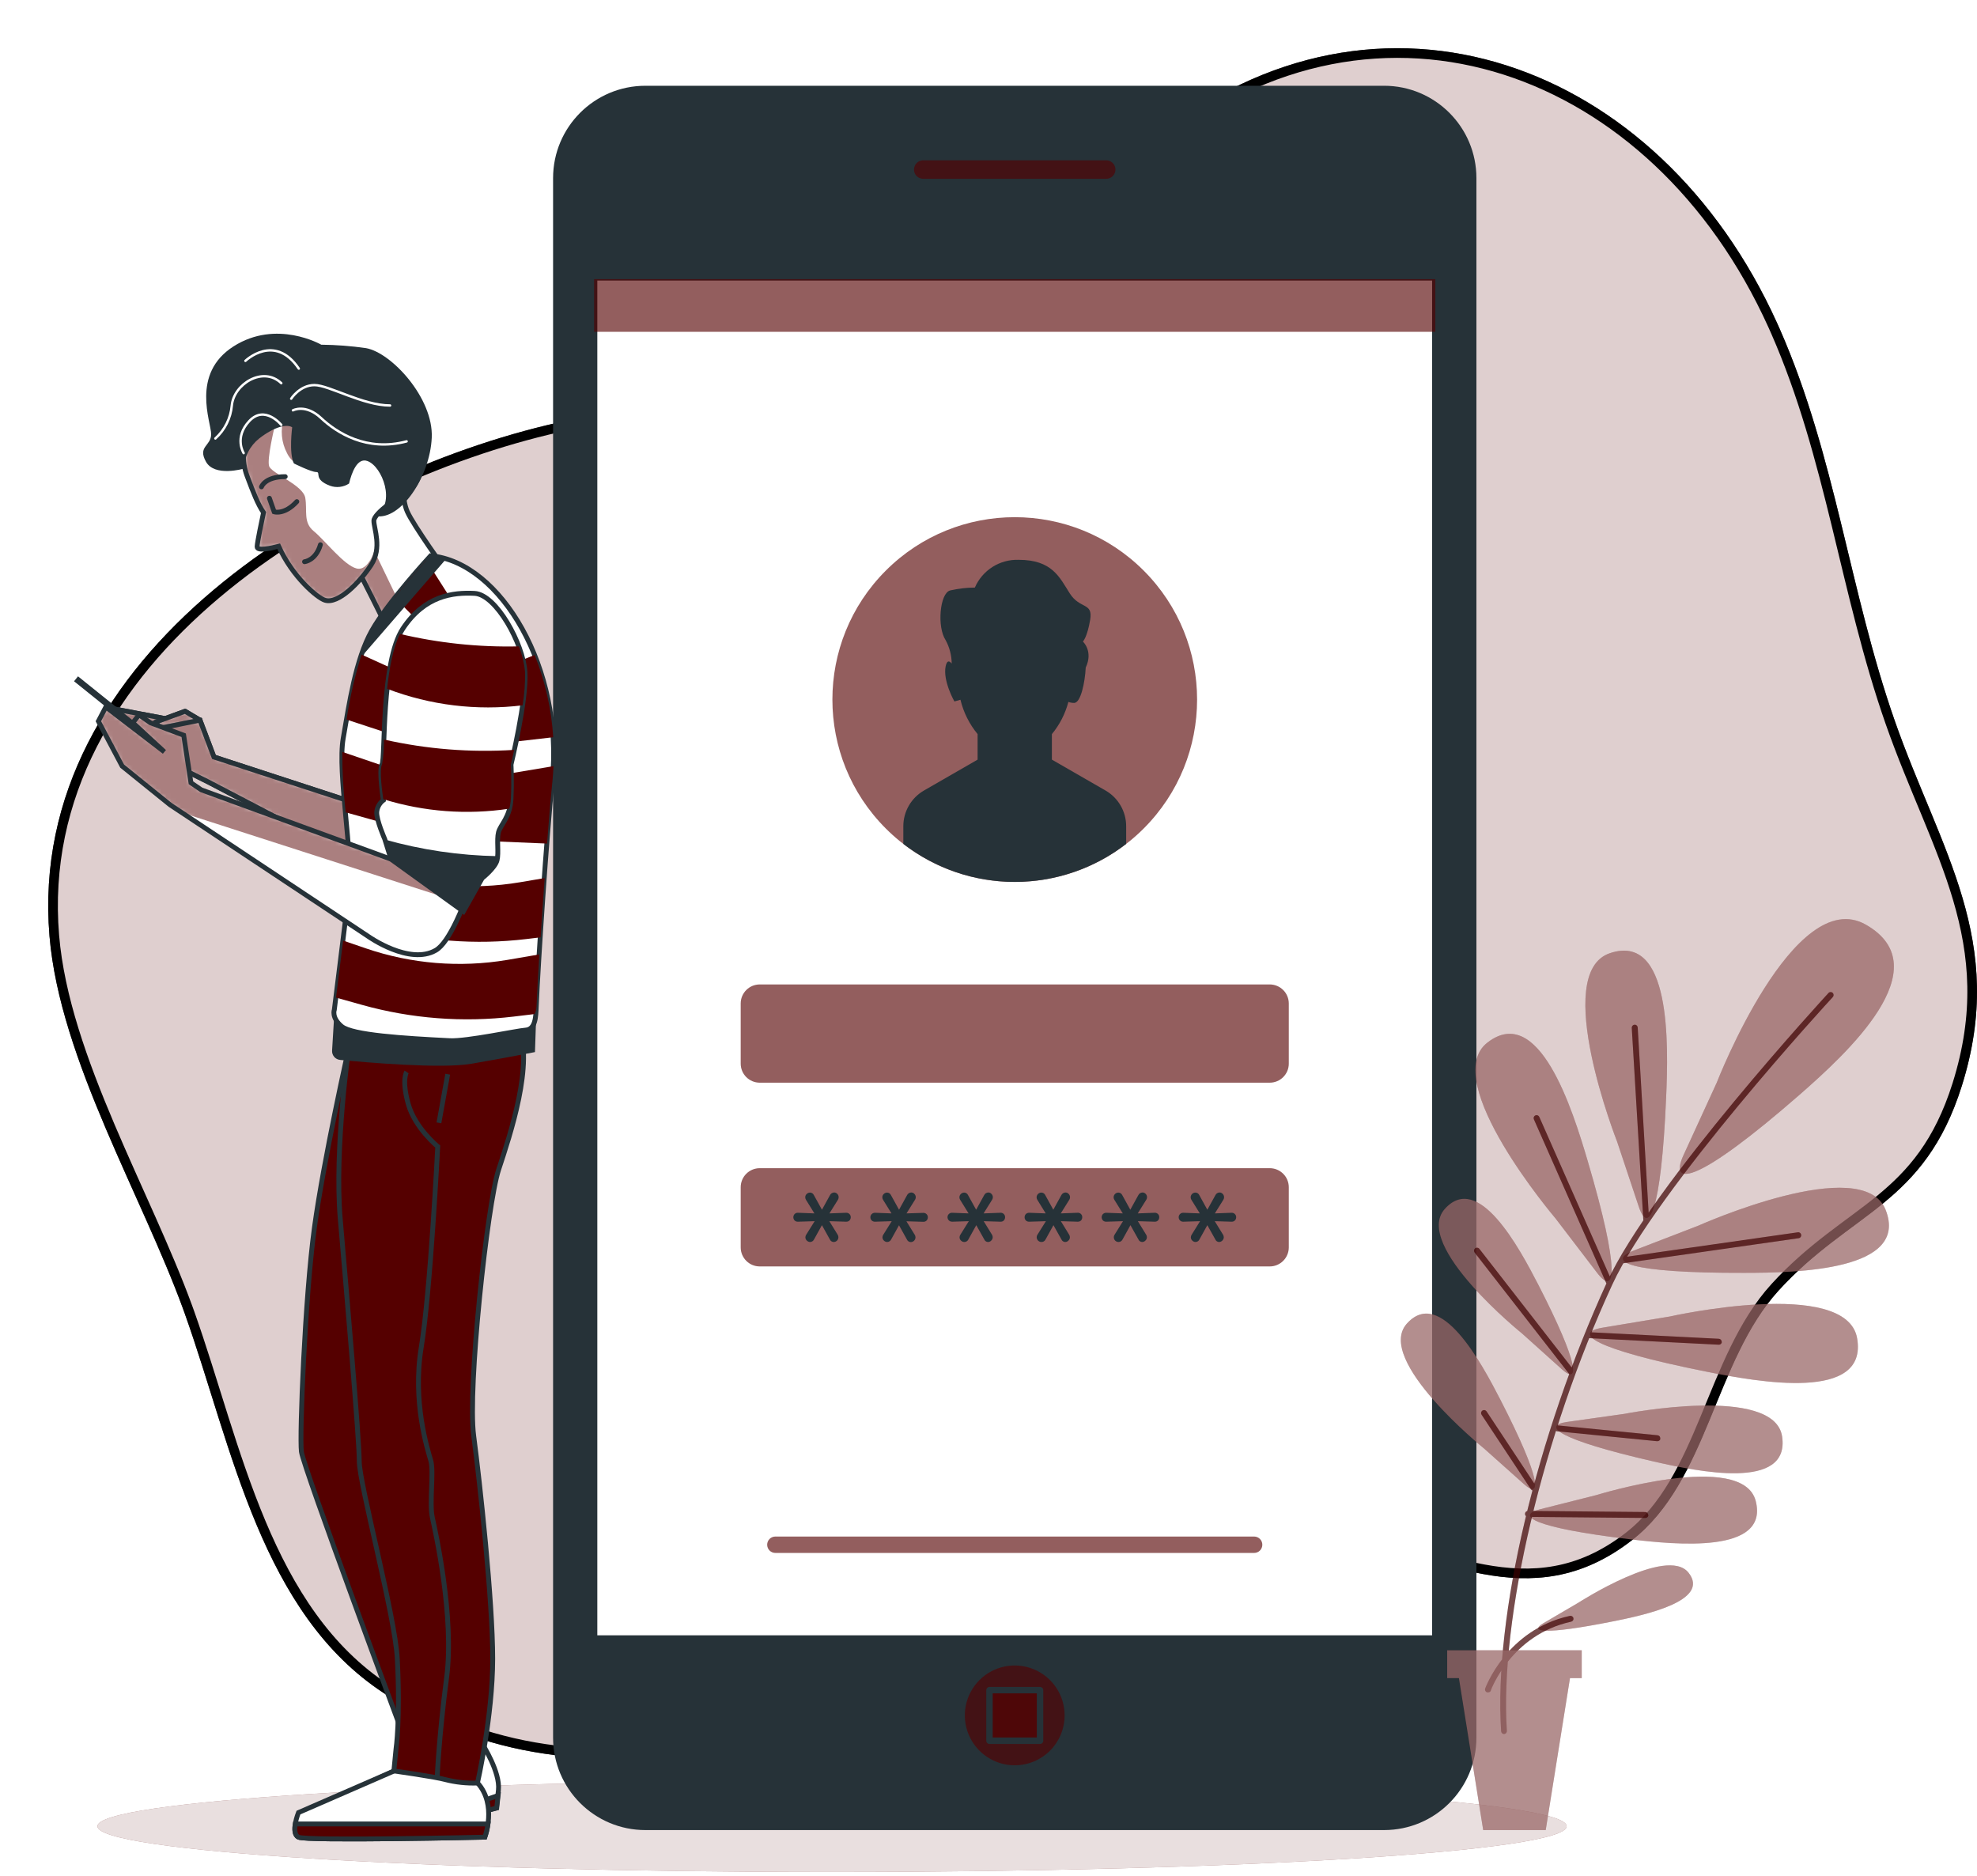 <svg width="410" height="389" viewBox="0 0 410 389" fill="none" xmlns="http://www.w3.org/2000/svg">
<g filter="url(#filter0_d_2425_1175)">
<path d="M229.95 19.685C252.918 1.118 278.894 -2.926 302.146 4.526C325.055 11.869 345.416 30.408 357.647 57.438L358.225 58.731C363.962 71.798 367.547 85.308 370.881 98.954C374.209 112.578 377.291 126.36 382.018 139.842C384.382 146.586 387.03 152.824 389.507 158.816C391.988 164.821 394.298 170.581 396.02 176.428C399.452 188.083 400.548 200.082 395.894 214.882C392.065 227.046 386.445 233.381 379.914 238.736C373.408 244.071 365.664 248.642 358.104 256.947C351.301 264.421 347.575 274.509 343.632 284.024C339.651 293.631 335.442 302.688 327.748 308.651C317.473 316.615 307.641 317.25 297.629 315.391C292.592 314.455 287.529 312.891 282.321 311.295C277.134 309.705 271.811 308.086 266.341 307.088H266.34C254.511 304.946 245.518 305.791 236.734 308.756C228.008 311.702 219.503 316.741 208.702 322.883L208.701 322.884C188.583 334.335 165.131 345.82 141.169 350.911C117.225 355.999 92.845 354.689 70.768 340.648L70.171 340.265C57.724 332.128 49.981 319.707 44.138 305.809C41.171 298.751 38.703 291.337 36.356 283.936C34.015 276.548 31.788 269.154 29.316 262.204V262.203L28.906 261.067C24.605 249.298 18.305 236.439 12.831 223.558C7.153 210.195 2.328 196.736 1.263 184.034C-1.165 155.08 13.515 131.142 34.893 113.132C56.277 95.116 84.261 83.131 108.114 78.133H108.116C119.303 75.774 131.43 75.239 143.511 74.189C155.538 73.143 167.482 71.587 178.056 67.136C189.374 62.368 197.877 54.06 205.768 45.211C213.702 36.313 220.967 26.939 229.949 19.685H229.95Z" fill="#550000" fill-opacity="0.63" stroke="black" stroke-width="2"/>
<g opacity="0.7">
<path d="M229.95 19.685C252.918 1.118 278.894 -2.926 302.146 4.526C325.055 11.869 345.416 30.408 357.647 57.438L358.225 58.731C363.962 71.798 367.547 85.308 370.881 98.954C374.209 112.578 377.291 126.36 382.018 139.842C384.382 146.586 387.03 152.824 389.507 158.816C391.988 164.821 394.298 170.581 396.02 176.428C399.452 188.083 400.548 200.082 395.894 214.882C392.065 227.046 386.445 233.381 379.914 238.736C373.408 244.071 365.664 248.642 358.104 256.947C351.301 264.421 347.575 274.509 343.632 284.024C339.651 293.631 335.442 302.688 327.748 308.651C317.473 316.615 307.641 317.25 297.629 315.391C292.592 314.455 287.529 312.891 282.321 311.295C277.134 309.705 271.811 308.086 266.341 307.088H266.34C254.511 304.946 245.518 305.791 236.734 308.756C228.008 311.702 219.503 316.741 208.702 322.883L208.701 322.884C188.583 334.335 165.131 345.82 141.169 350.911C117.225 355.999 92.845 354.689 70.768 340.648L70.171 340.265C57.724 332.128 49.981 319.707 44.138 305.809C41.171 298.751 38.703 291.337 36.356 283.936C34.015 276.548 31.788 269.154 29.316 262.204V262.203L28.906 261.067C24.605 249.298 18.305 236.439 12.831 223.558C7.153 210.195 2.328 196.736 1.263 184.034C-1.165 155.08 13.515 131.142 34.893 113.132C56.277 95.116 84.261 83.131 108.114 78.133H108.116C119.303 75.774 131.43 75.239 143.511 74.189C155.538 73.143 167.482 71.587 178.056 67.136C189.374 62.368 197.877 54.06 205.768 45.211C213.702 36.313 220.967 26.939 229.949 19.685H229.95Z" fill="white" stroke="black" stroke-width="2"/>
</g>
</g>
<path d="M172.553 388.179C256.693 388.179 324.902 383.93 324.902 378.688C324.902 373.446 256.693 369.197 172.553 369.197C88.413 369.197 20.204 373.446 20.204 378.688C20.204 383.93 88.413 388.179 172.553 388.179Z" fill="#550000" fill-opacity="0.63"/>
<path opacity="0.8" d="M172.553 388.179C256.693 388.179 324.902 383.93 324.902 378.688C324.902 373.446 256.693 369.197 172.553 369.197C88.413 369.197 20.204 373.446 20.204 378.688C20.204 383.93 88.413 388.179 172.553 388.179Z" fill="white"/>
<path d="M287.036 17.784H133.85C123.274 17.784 114.7 26.357 114.7 36.933V360.337C114.7 370.913 123.274 379.486 133.85 379.486H287.036C297.612 379.486 306.186 370.913 306.186 360.337V36.933C306.186 26.357 297.612 17.784 287.036 17.784Z" fill="#263238"/>
<path d="M297.671 57.502H123.206V339.768H297.671V57.502Z" fill="white" stroke="#263238" stroke-width="1.337" stroke-miterlimit="10"/>
<path d="M237.183 171.8C251.951 157.031 251.951 133.088 237.183 118.319C222.415 103.551 198.471 103.551 183.703 118.319C168.935 133.088 168.935 157.031 183.703 171.8C198.471 186.568 222.415 186.568 237.183 171.8Z" fill="#550000" fill-opacity="0.63"/>
<path d="M260.091 322.018H160.805C160.582 322.019 160.36 321.976 160.153 321.892C159.947 321.807 159.759 321.682 159.6 321.525C159.442 321.367 159.316 321.18 159.23 320.974C159.144 320.767 159.1 320.546 159.1 320.323C159.099 320.098 159.142 319.876 159.227 319.669C159.312 319.461 159.438 319.273 159.597 319.114C159.755 318.956 159.944 318.83 160.151 318.745C160.359 318.66 160.581 318.616 160.805 318.618H260.091C260.314 318.618 260.536 318.662 260.742 318.748C260.948 318.833 261.136 318.959 261.293 319.118C261.451 319.276 261.575 319.464 261.66 319.671C261.745 319.878 261.788 320.099 261.786 320.323C261.786 320.772 261.608 321.203 261.29 321.521C260.972 321.839 260.541 322.018 260.091 322.018Z" fill="#550000" fill-opacity="0.63"/>
<path d="M263.323 204.134H157.562C155.38 204.134 153.61 205.904 153.61 208.086V220.554C153.61 222.737 155.38 224.506 157.562 224.506H263.323C265.506 224.506 267.276 222.737 267.276 220.554V208.086C267.276 205.904 265.506 204.134 263.323 204.134Z" fill="#550000" fill-opacity="0.63"/>
<path d="M263.323 242.236H157.562C155.38 242.236 153.61 244.006 153.61 246.188V258.656C153.61 260.838 155.38 262.608 157.562 262.608H263.323C265.506 262.608 267.276 260.838 267.276 258.656V246.188C267.276 244.006 265.506 242.236 263.323 242.236Z" fill="#550000" fill-opacity="0.63"/>
<path d="M229.272 163.923L218.145 157.517V152.225C219.756 150.275 220.923 147.998 221.565 145.552C221.948 145.688 222.351 145.758 222.757 145.759C224.137 145.759 225.014 141.482 225.162 138.427C226.769 135.026 224.581 133.036 224.581 133.036C224.581 133.036 225.487 132.129 226.089 128.492C226.69 124.855 223.97 126.373 221.851 123.042C219.732 119.711 218.214 116.084 211.256 116.084C209.339 116.021 207.447 116.536 205.826 117.562C204.206 118.589 202.931 120.079 202.169 121.84C200.437 121.846 198.711 122.047 197.024 122.441C194.895 123.042 194.294 130.01 196.108 132.74C196.92 134.232 197.353 135.9 197.369 137.599C196.886 137.007 196.384 136.85 196.108 138.19C195.507 141.216 197.931 145.454 197.931 145.454L199.183 145.099C199.813 147.713 201.03 150.15 202.741 152.225V157.517L191.614 163.923C190.314 164.673 189.235 165.752 188.484 167.051C187.733 168.351 187.337 169.824 187.336 171.325V174.991C193.954 180.103 202.08 182.877 210.443 182.877C218.805 182.877 226.932 180.103 233.549 174.991V171.325C233.55 169.824 233.155 168.349 232.404 167.05C231.653 165.75 230.573 164.672 229.272 163.923Z" fill="#263238"/>
<path d="M168.01 257.542C167.755 257.538 167.511 257.436 167.33 257.256C167.233 257.17 167.155 257.063 167.103 256.944C167.05 256.825 167.023 256.697 167.024 256.566C167.027 256.389 167.078 256.215 167.172 256.064L168.946 253.225L165.487 253.334C165.356 253.342 165.226 253.322 165.103 253.277C164.981 253.231 164.87 253.16 164.777 253.068C164.616 252.887 164.528 252.654 164.528 252.412C164.528 252.171 164.616 251.937 164.777 251.757C164.868 251.662 164.979 251.588 165.101 251.54C165.224 251.492 165.355 251.472 165.487 251.481L168.897 251.609L167.142 248.78C167.047 248.626 166.996 248.449 166.995 248.268C166.994 248.138 167.02 248.009 167.073 247.89C167.126 247.771 167.203 247.665 167.3 247.578C167.481 247.398 167.725 247.296 167.98 247.292C168.148 247.293 168.312 247.342 168.454 247.433C168.595 247.524 168.708 247.652 168.778 247.805L170.464 250.85L172.129 247.824C172.208 247.663 172.33 247.526 172.481 247.429C172.632 247.332 172.807 247.278 172.987 247.273C173.111 247.273 173.234 247.3 173.348 247.351C173.462 247.402 173.564 247.476 173.647 247.568C173.828 247.756 173.927 248.007 173.923 248.268C173.923 248.437 173.879 248.604 173.795 248.751L172.011 251.609L175.47 251.481C175.602 251.472 175.733 251.492 175.856 251.54C175.979 251.588 176.089 251.662 176.18 251.757C176.348 251.931 176.44 252.165 176.436 252.407C176.436 252.652 176.344 252.887 176.18 253.068C176.087 253.16 175.976 253.231 175.854 253.277C175.731 253.322 175.601 253.342 175.47 253.334L171.991 253.225L173.726 256.034C173.823 256.191 173.874 256.372 173.874 256.557C173.874 256.818 173.77 257.069 173.585 257.253C173.4 257.438 173.15 257.542 172.888 257.542C172.719 257.54 172.555 257.488 172.415 257.394C172.275 257.299 172.165 257.166 172.1 257.01L170.454 254.053L168.818 257.01C168.745 257.164 168.631 257.296 168.489 257.39C168.346 257.484 168.18 257.537 168.01 257.542Z" fill="#263238"/>
<path d="M183.995 257.542C183.74 257.538 183.496 257.436 183.315 257.256C183.218 257.17 183.141 257.063 183.088 256.944C183.035 256.825 183.009 256.697 183.01 256.566C183.013 256.389 183.064 256.215 183.157 256.064L184.931 253.225L181.482 253.334C181.35 253.34 181.219 253.319 181.095 253.274C180.972 253.228 180.859 253.158 180.763 253.068C180.632 252.933 180.545 252.761 180.512 252.576C180.48 252.391 180.504 252.201 180.582 252.029C180.66 251.858 180.787 251.714 180.948 251.616C181.108 251.519 181.294 251.471 181.482 251.481L184.882 251.609L183.128 248.78C183.032 248.626 182.981 248.449 182.98 248.268C182.979 248.138 183.006 248.009 183.059 247.89C183.111 247.771 183.189 247.665 183.286 247.578C183.467 247.398 183.71 247.296 183.966 247.292C184.134 247.293 184.298 247.342 184.439 247.433C184.58 247.524 184.693 247.652 184.764 247.805L186.449 250.85L188.115 247.824C188.194 247.663 188.316 247.526 188.467 247.429C188.618 247.332 188.793 247.278 188.972 247.273C189.097 247.272 189.221 247.298 189.334 247.349C189.448 247.4 189.55 247.475 189.633 247.568C189.724 247.66 189.796 247.769 189.845 247.89C189.894 248.01 189.919 248.138 189.918 248.268C189.915 248.438 189.867 248.605 189.78 248.751L187.997 251.609L191.466 251.501C191.596 251.492 191.726 251.512 191.847 251.56C191.968 251.607 192.077 251.682 192.166 251.777C192.334 251.951 192.426 252.185 192.422 252.427C192.421 252.671 192.33 252.907 192.166 253.087C192.075 253.179 191.965 253.25 191.844 253.296C191.724 253.342 191.595 253.361 191.466 253.353L187.977 253.245L189.711 256.054C189.809 256.211 189.86 256.392 189.859 256.576C189.859 256.838 189.755 257.088 189.571 257.273C189.386 257.458 189.135 257.562 188.874 257.562C188.705 257.56 188.54 257.508 188.4 257.413C188.26 257.319 188.151 257.185 188.085 257.03L186.439 254.073L184.803 257.03C184.728 257.181 184.613 257.308 184.471 257.398C184.328 257.489 184.164 257.538 183.995 257.542Z" fill="#263238"/>
<path d="M199.991 257.542C199.733 257.541 199.485 257.438 199.301 257.256C199.204 257.17 199.127 257.063 199.074 256.944C199.022 256.825 198.995 256.697 198.996 256.566C198.999 256.389 199.05 256.215 199.144 256.064L200.918 253.225L197.468 253.334C197.282 253.341 197.099 253.293 196.94 253.196C196.782 253.098 196.656 252.956 196.579 252.787C196.502 252.618 196.477 252.429 196.507 252.246C196.537 252.063 196.621 251.892 196.749 251.757C196.842 251.662 196.954 251.588 197.078 251.541C197.203 251.493 197.336 251.473 197.468 251.481L200.868 251.609L199.114 248.78C199.019 248.626 198.968 248.449 198.966 248.268C198.969 248.139 198.998 248.011 199.05 247.893C199.103 247.774 199.178 247.667 199.272 247.578C199.455 247.396 199.703 247.293 199.962 247.292C200.128 247.295 200.29 247.345 200.429 247.435C200.569 247.526 200.68 247.654 200.75 247.805L202.436 250.85L204.101 247.824C204.18 247.663 204.302 247.526 204.453 247.429C204.604 247.332 204.779 247.278 204.959 247.273C205.083 247.272 205.207 247.298 205.321 247.349C205.435 247.4 205.536 247.475 205.619 247.568C205.71 247.66 205.783 247.769 205.832 247.89C205.881 248.01 205.905 248.138 205.905 248.268C205.901 248.438 205.854 248.605 205.767 248.751L203.983 251.609L207.452 251.481C207.58 251.468 207.708 251.483 207.83 251.524C207.951 251.565 208.062 251.632 208.156 251.72C208.249 251.808 208.323 251.914 208.371 252.033C208.42 252.152 208.442 252.279 208.438 252.407C208.44 252.65 208.352 252.885 208.191 253.068C208.098 253.16 207.987 253.231 207.865 253.277C207.743 253.322 207.612 253.342 207.482 253.334L204.003 253.225L205.727 256.034C205.825 256.191 205.876 256.372 205.875 256.557C205.872 256.686 205.843 256.814 205.791 256.932C205.739 257.05 205.663 257.157 205.57 257.246C205.484 257.339 205.38 257.412 205.265 257.463C205.15 257.514 205.025 257.541 204.899 257.542C204.732 257.539 204.569 257.487 204.43 257.393C204.292 257.298 204.184 257.165 204.121 257.01L202.465 254.053L200.829 257.01C200.755 257.17 200.637 257.305 200.488 257.399C200.34 257.494 200.167 257.543 199.991 257.542Z" fill="#263238"/>
<path d="M215.977 257.542C215.718 257.541 215.471 257.438 215.287 257.256C215.101 257.074 214.995 256.826 214.991 256.566C214.988 256.389 215.036 256.215 215.129 256.064L216.903 253.225L213.454 253.334C213.322 253.34 213.191 253.319 213.067 253.274C212.944 253.228 212.83 253.158 212.734 253.068C212.574 252.887 212.485 252.654 212.485 252.412C212.485 252.171 212.574 251.937 212.734 251.757C212.83 251.665 212.942 251.593 213.066 251.546C213.19 251.498 213.322 251.476 213.454 251.481L216.864 251.609L215.119 248.78C215.024 248.626 214.973 248.449 214.972 248.268C214.975 248.139 215.003 248.011 215.056 247.893C215.108 247.774 215.183 247.667 215.277 247.578C215.461 247.396 215.708 247.293 215.967 247.292C216.135 247.293 216.299 247.342 216.44 247.433C216.582 247.524 216.694 247.652 216.765 247.805L218.441 250.85L220.106 247.824C220.185 247.663 220.307 247.526 220.458 247.429C220.609 247.332 220.784 247.278 220.964 247.273C221.089 247.272 221.212 247.298 221.326 247.349C221.44 247.4 221.541 247.475 221.624 247.568C221.716 247.66 221.788 247.769 221.837 247.89C221.886 248.01 221.911 248.138 221.91 248.268C221.906 248.438 221.859 248.605 221.772 248.751L219.988 251.609L223.457 251.481C223.585 251.468 223.714 251.483 223.835 251.524C223.956 251.565 224.068 251.632 224.161 251.72C224.254 251.808 224.328 251.914 224.376 252.033C224.425 252.152 224.448 252.279 224.443 252.407C224.445 252.65 224.357 252.885 224.196 253.068C224.104 253.16 223.992 253.231 223.87 253.277C223.748 253.322 223.617 253.342 223.487 253.334L220.008 253.225L221.733 256.034C221.83 256.191 221.881 256.372 221.88 256.557C221.881 256.687 221.855 256.815 221.802 256.934C221.749 257.053 221.672 257.16 221.575 257.246C221.489 257.339 221.385 257.412 221.27 257.463C221.155 257.514 221.031 257.541 220.905 257.542C220.737 257.539 220.574 257.487 220.436 257.393C220.297 257.298 220.19 257.165 220.126 257.01L218.47 254.053L216.834 257.01C216.759 257.173 216.638 257.31 216.485 257.405C216.333 257.499 216.156 257.547 215.977 257.542Z" fill="#263238"/>
<path d="M231.963 257.542C231.705 257.541 231.457 257.438 231.273 257.256C231.121 257.102 231.023 256.901 230.996 256.685C230.97 256.469 231.015 256.251 231.125 256.064L232.89 253.225L229.44 253.334C229.308 253.34 229.177 253.319 229.053 253.274C228.93 253.228 228.817 253.158 228.721 253.068C228.56 252.887 228.471 252.654 228.471 252.412C228.471 252.171 228.56 251.937 228.721 251.757C228.816 251.665 228.929 251.593 229.052 251.546C229.176 251.498 229.308 251.476 229.44 251.481L232.85 251.609L231.096 248.78C231 248.626 230.949 248.449 230.948 248.268C230.952 248.008 231.058 247.76 231.244 247.578C231.427 247.396 231.675 247.293 231.934 247.292C232.101 247.293 232.266 247.342 232.407 247.433C232.548 247.524 232.661 247.652 232.732 247.805L234.407 250.85L236.073 247.824C236.152 247.663 236.274 247.526 236.425 247.429C236.576 247.332 236.751 247.278 236.93 247.273C237.057 247.272 237.181 247.298 237.297 247.349C237.412 247.4 237.516 247.475 237.601 247.568C237.781 247.756 237.881 248.007 237.876 248.268C237.873 248.438 237.825 248.605 237.739 248.751L235.955 251.609L239.424 251.481C239.551 251.468 239.68 251.483 239.802 251.524C239.923 251.565 240.034 251.632 240.127 251.72C240.221 251.808 240.294 251.914 240.343 252.033C240.392 252.152 240.414 252.279 240.409 252.407C240.411 252.65 240.324 252.885 240.163 253.068C240.07 253.16 239.959 253.231 239.837 253.277C239.714 253.322 239.584 253.342 239.453 253.334L235.974 253.225L237.699 256.034C237.796 256.191 237.848 256.372 237.847 256.557C237.848 256.687 237.821 256.815 237.768 256.934C237.716 257.053 237.638 257.16 237.541 257.246C237.456 257.339 237.352 257.412 237.237 257.463C237.122 257.514 236.997 257.541 236.871 257.542C236.704 257.539 236.541 257.487 236.402 257.393C236.264 257.298 236.156 257.165 236.093 257.01L234.437 254.053L232.801 257.01C232.727 257.17 232.609 257.305 232.46 257.399C232.312 257.494 232.139 257.543 231.963 257.542Z" fill="#263238"/>
<path d="M247.949 257.542C247.694 257.538 247.45 257.436 247.269 257.256C247.172 257.17 247.094 257.063 247.042 256.944C246.989 256.825 246.962 256.697 246.963 256.566C246.966 256.389 247.017 256.215 247.111 256.064L248.875 253.225L245.426 253.334C245.299 253.343 245.171 253.326 245.051 253.284C244.932 253.242 244.822 253.175 244.729 253.088C244.636 253 244.563 252.895 244.513 252.778C244.463 252.661 244.439 252.535 244.44 252.407C244.44 252.287 244.463 252.167 244.508 252.056C244.554 251.944 244.621 251.842 244.706 251.757C244.797 251.662 244.908 251.588 245.03 251.54C245.153 251.492 245.285 251.472 245.416 251.481L248.826 251.609L247.072 248.78C246.976 248.626 246.925 248.449 246.924 248.268C246.928 248.008 247.034 247.76 247.22 247.578C247.403 247.396 247.651 247.293 247.909 247.292C248.077 247.293 248.242 247.342 248.383 247.433C248.524 247.524 248.637 247.652 248.708 247.805L250.383 250.85L252.059 247.824C252.137 247.664 252.257 247.529 252.406 247.431C252.556 247.334 252.728 247.279 252.906 247.273C253.033 247.272 253.157 247.298 253.273 247.349C253.388 247.4 253.492 247.475 253.576 247.568C253.757 247.756 253.857 248.007 253.852 248.268C253.852 248.437 253.808 248.604 253.724 248.751L251.94 251.609L255.4 251.481C255.531 251.472 255.663 251.492 255.785 251.54C255.908 251.588 256.019 251.662 256.109 251.757C256.277 251.931 256.37 252.165 256.366 252.407C256.365 252.652 256.274 252.887 256.109 253.068C256.017 253.16 255.905 253.231 255.783 253.277C255.661 253.322 255.53 253.342 255.4 253.334L251.921 253.225L253.645 256.034C253.743 256.191 253.794 256.372 253.793 256.557C253.79 256.817 253.683 257.064 253.498 257.246C253.318 257.43 253.074 257.536 252.818 257.542C252.65 257.539 252.487 257.487 252.349 257.393C252.21 257.298 252.103 257.165 252.039 257.01L250.383 254.053L248.747 257.01C248.676 257.164 248.564 257.295 248.423 257.389C248.282 257.483 248.118 257.536 247.949 257.542Z" fill="#263238"/>
<g style="mix-blend-mode:multiply">
<path d="M297.671 57.876H123.206V68.806H297.671V57.876Z" fill="#550000" fill-opacity="0.63"/>
</g>
<path d="M229.41 37.741H191.466C190.781 37.741 190.124 37.469 189.64 36.985C189.156 36.501 188.884 35.844 188.884 35.159C188.884 34.474 189.156 33.817 189.64 33.333C190.124 32.849 190.781 32.577 191.466 32.577H229.41C230.095 32.577 230.752 32.849 231.236 33.333C231.721 33.817 231.993 34.474 231.993 35.159C231.993 35.844 231.721 36.501 231.236 36.985C230.752 37.469 230.095 37.741 229.41 37.741Z" fill="#550000" fill-opacity="0.63" stroke="#263238" stroke-width="1.337" stroke-linecap="round" stroke-linejoin="round"/>
<path d="M220.787 355.714C220.789 353.667 220.183 351.665 219.047 349.961C217.91 348.258 216.294 346.93 214.403 346.146C212.512 345.361 210.43 345.155 208.422 345.554C206.413 345.953 204.569 346.939 203.121 348.387C201.673 349.835 200.687 351.68 200.288 353.688C199.889 355.696 200.095 357.778 200.879 359.669C201.664 361.561 202.992 363.177 204.695 364.313C206.398 365.449 208.4 366.055 210.448 366.053C213.189 366.05 215.817 364.96 217.756 363.022C219.694 361.084 220.784 358.455 220.787 355.714Z" fill="#550000" fill-opacity="0.63"/>
<path d="M215.691 350.471H205.205V360.958H215.691V350.471Z" fill="#550000" fill-opacity="0.63" stroke="#263238" stroke-width="1.337" stroke-linecap="round" stroke-linejoin="round"/>
<path d="M335.358 236.717C335.358 236.717 321.62 201.808 333.85 197.659C346.584 193.332 346.022 216.385 345.529 227.62C344.495 251.629 341.843 256.093 339.862 250.229L335.358 236.717ZM331.229 263.948C335.004 268.876 336.068 263.771 329.258 240.718C326.065 229.877 319.126 207.948 308.482 216.178C298.262 224.062 322.585 252.644 322.585 252.644L331.229 263.948ZM323.936 283.955C327.533 287.148 327.602 283.118 319.057 266.471C315.046 258.676 306.56 242.897 299.612 250.702C292.94 258.232 315.677 276.534 315.677 276.534L323.936 283.955ZM316.051 307.747C319.648 310.95 319.717 306.909 311.173 290.273C307.161 282.477 298.676 266.688 291.727 274.504C285.095 282.053 307.763 300.355 307.763 300.355L316.051 307.747ZM338.818 259.316C333.062 261.563 337.635 264.007 361.673 263.938C372.948 263.938 395.971 263.426 391.063 250.899C386.361 238.866 352.123 254.191 352.123 254.191L338.818 259.316ZM332.264 275.322C326.173 276.376 330.174 279.688 353.749 284.399C364.797 286.616 387.455 290.706 385.139 277.5C382.922 264.766 346.318 272.986 346.318 272.986L332.264 275.322ZM324.931 294.865C319.747 295.615 323.059 298.502 342.878 303.036C352.172 305.165 371.243 309.156 369.587 297.891C368.01 287.05 336.866 293.18 336.866 293.18L324.931 294.865ZM319.363 312.97C314.287 314.261 317.884 316.784 338.088 319.189C347.55 320.313 366.936 322.264 364.107 311.236C361.377 300.651 331.061 310.023 331.061 310.023L319.363 312.97ZM349.068 239.674C346.111 246.297 352.251 245.292 373.125 227.078C382.902 218.533 402.515 200.655 386.982 191.756C372.071 183.201 356.036 224.476 356.036 224.476L349.068 239.674ZM320.131 336.555C317.007 338.378 320.072 339.088 334.402 336.23C341.124 334.899 354.794 331.942 350.171 326.108C345.697 320.49 327.365 332.317 327.365 332.317L320.131 336.555Z" fill="#550000" fill-opacity="0.63"/>
<path opacity="0.3" d="M335.358 236.717C335.358 236.717 321.62 201.808 333.85 197.659C346.584 193.332 346.022 216.385 345.529 227.62C344.495 251.629 341.843 256.093 339.862 250.229L335.358 236.717ZM331.229 263.948C335.004 268.876 336.068 263.771 329.258 240.718C326.065 229.877 319.126 207.948 308.482 216.178C298.262 224.062 322.585 252.644 322.585 252.644L331.229 263.948ZM323.936 283.955C327.533 287.148 327.602 283.118 319.057 266.471C315.046 258.676 306.56 242.897 299.612 250.702C292.94 258.232 315.677 276.534 315.677 276.534L323.936 283.955ZM316.051 307.747C319.648 310.95 319.717 306.909 311.173 290.273C307.161 282.477 298.676 266.688 291.727 274.504C285.095 282.053 307.763 300.355 307.763 300.355L316.051 307.747ZM338.818 259.316C333.062 261.563 337.635 264.007 361.673 263.938C372.948 263.938 395.971 263.426 391.063 250.899C386.361 238.866 352.123 254.191 352.123 254.191L338.818 259.316ZM332.264 275.322C326.173 276.376 330.174 279.688 353.749 284.399C364.797 286.616 387.455 290.706 385.139 277.5C382.922 264.766 346.318 272.986 346.318 272.986L332.264 275.322ZM324.931 294.865C319.747 295.615 323.059 298.502 342.878 303.036C352.172 305.165 371.243 309.156 369.587 297.891C368.01 287.05 336.866 293.18 336.866 293.18L324.931 294.865ZM319.363 312.97C314.287 314.261 317.884 316.784 338.088 319.189C347.55 320.313 366.936 322.264 364.107 311.236C361.377 300.651 331.061 310.023 331.061 310.023L319.363 312.97ZM349.068 239.674C346.111 246.297 352.251 245.292 373.125 227.078C382.902 218.533 402.515 200.655 386.982 191.756C372.071 183.201 356.036 224.476 356.036 224.476L349.068 239.674ZM320.131 336.555C317.007 338.378 320.072 339.088 334.402 336.23C341.124 334.899 354.794 331.942 350.171 326.108C345.697 320.49 327.365 332.317 327.365 332.317L320.131 336.555Z" fill="white"/>
<path d="M341.42 252.969L339.025 213.123ZM333.841 266.117L318.703 231.848ZM372.909 256.152L336.63 261.356ZM325.996 284.586L306.353 259.385ZM329.445 276.859L356.509 278.219ZM323.039 296.186L343.736 298.236ZM318.042 308.466L307.763 293.003ZM316.86 313.926L341.193 314.153ZM311.932 359.578C312.095 359.565 312.246 359.489 312.353 359.365C312.46 359.241 312.514 359.081 312.503 358.917C310.956 335.678 319.944 297.615 334.363 266.373C343.578 246.405 379.699 207.16 380.084 206.766C380.2 206.649 380.265 206.492 380.265 206.327C380.265 206.163 380.2 206.005 380.084 205.889C380.027 205.831 379.959 205.786 379.885 205.755C379.81 205.724 379.731 205.708 379.65 205.708C379.569 205.708 379.489 205.724 379.415 205.755C379.341 205.786 379.273 205.831 379.216 205.889C378.852 206.283 342.583 245.676 333.289 265.821C318.604 297.822 309.734 335.195 311.311 358.996C311.323 359.153 311.394 359.3 311.508 359.407C311.623 359.515 311.774 359.576 311.932 359.578ZM341.41 253.58C341.573 253.57 341.725 253.496 341.834 253.374C341.943 253.252 342 253.093 341.991 252.93L339.636 213.064C339.632 212.982 339.612 212.903 339.577 212.829C339.543 212.756 339.493 212.69 339.433 212.636C339.372 212.582 339.301 212.541 339.225 212.514C339.148 212.488 339.067 212.477 338.985 212.482C338.822 212.492 338.67 212.566 338.561 212.688C338.452 212.81 338.396 212.969 338.404 213.133L340.799 252.979C340.806 253.136 340.874 253.284 340.988 253.392C341.102 253.5 341.253 253.561 341.41 253.56V253.58ZM334.058 266.678C334.205 266.611 334.321 266.489 334.38 266.338C334.439 266.187 334.436 266.019 334.373 265.87L319.225 231.602C319.16 231.453 319.038 231.336 318.886 231.277C318.735 231.218 318.566 231.221 318.417 231.287C318.268 231.352 318.151 231.474 318.092 231.625C318.032 231.777 318.036 231.946 318.101 232.095L333.24 266.363C333.287 266.473 333.365 266.567 333.465 266.633C333.565 266.7 333.682 266.736 333.801 266.737C333.903 266.743 334.005 266.722 334.097 266.678H334.058ZM336.679 261.948L372.938 256.764C373.026 256.762 373.112 256.741 373.191 256.704C373.27 256.666 373.341 256.613 373.397 256.546C373.454 256.479 373.497 256.402 373.521 256.318C373.546 256.233 373.552 256.145 373.54 256.058C373.529 255.972 373.498 255.888 373.452 255.814C373.406 255.74 373.344 255.676 373.272 255.627C373.199 255.578 373.117 255.546 373.03 255.531C372.944 255.516 372.855 255.52 372.771 255.541L336.512 260.725C336.35 260.736 336.198 260.81 336.091 260.932C335.984 261.054 335.93 261.214 335.94 261.376C335.951 261.538 336.025 261.689 336.147 261.796C336.269 261.904 336.428 261.958 336.591 261.948H336.679ZM326.341 285.079C326.469 284.978 326.553 284.83 326.573 284.667C326.594 284.505 326.549 284.341 326.449 284.212L306.797 258.961C306.696 258.831 306.548 258.745 306.384 258.724C306.221 258.703 306.055 258.747 305.925 258.848C305.794 258.949 305.709 259.097 305.687 259.261C305.666 259.424 305.711 259.59 305.811 259.72L325.503 285.01C325.56 285.083 325.633 285.143 325.717 285.184C325.801 285.225 325.893 285.246 325.986 285.246C326.133 285.239 326.273 285.18 326.38 285.079H326.341ZM357.051 278.249C357.056 278.086 356.997 277.927 356.887 277.807C356.776 277.687 356.623 277.616 356.46 277.608L329.445 276.238C329.293 276.249 329.151 276.315 329.044 276.423C328.938 276.532 328.875 276.676 328.868 276.828C328.86 276.98 328.909 277.129 329.005 277.248C329.1 277.366 329.236 277.445 329.386 277.47L356.45 278.84C356.613 278.846 356.771 278.787 356.891 278.676C357.011 278.565 357.083 278.412 357.09 278.249H357.051ZM344.307 298.295C344.317 298.214 344.31 298.132 344.288 298.054C344.265 297.975 344.227 297.902 344.175 297.839C344.124 297.775 344.06 297.723 343.988 297.684C343.916 297.646 343.837 297.623 343.756 297.615L323.059 295.575C322.978 295.567 322.897 295.575 322.82 295.598C322.743 295.622 322.671 295.66 322.609 295.711C322.546 295.763 322.495 295.826 322.457 295.897C322.419 295.969 322.396 296.047 322.389 296.127C322.375 296.289 322.425 296.449 322.528 296.575C322.631 296.7 322.779 296.78 322.94 296.797L343.637 298.847H343.696C343.855 298.858 344.012 298.807 344.134 298.704C344.255 298.6 344.332 298.454 344.347 298.295H344.307ZM318.338 308.979C318.475 308.888 318.57 308.747 318.603 308.587C318.637 308.426 318.605 308.259 318.515 308.121L308.285 292.658C308.191 292.525 308.05 292.433 307.89 292.402C307.73 292.37 307.565 292.402 307.428 292.49C307.291 292.581 307.195 292.722 307.162 292.882C307.129 293.043 307.161 293.21 307.25 293.348L317.48 308.811C317.539 308.896 317.617 308.965 317.708 309.013C317.799 309.061 317.9 309.087 318.003 309.087C318.136 309.094 318.268 309.056 318.377 308.979H318.338ZM341.814 314.153C341.812 313.991 341.747 313.836 341.633 313.72C341.519 313.604 341.365 313.537 341.203 313.532L316.869 313.305C316.707 313.305 316.552 313.37 316.437 313.484C316.323 313.599 316.258 313.754 316.258 313.916C316.256 313.998 316.27 314.079 316.299 314.155C316.329 314.231 316.374 314.3 316.431 314.358C316.488 314.416 316.556 314.462 316.632 314.493C316.707 314.524 316.788 314.539 316.869 314.537L341.203 314.764C341.286 314.768 341.369 314.755 341.447 314.726C341.525 314.698 341.597 314.653 341.658 314.596C341.718 314.539 341.767 314.471 341.801 314.395C341.834 314.318 341.852 314.236 341.853 314.153H341.814ZM309.162 350.54C309.212 350.432 313.361 338.999 325.838 336.269C325.999 336.234 326.139 336.136 326.227 335.997C326.316 335.859 326.346 335.691 326.311 335.53C326.271 335.372 326.172 335.236 326.034 335.15C325.897 335.064 325.731 335.034 325.572 335.067C312.415 337.945 308.049 350.018 307.999 350.136C307.949 350.292 307.96 350.461 308.032 350.608C308.104 350.755 308.23 350.869 308.384 350.924H308.581C308.712 350.936 308.843 350.905 308.955 350.835C309.067 350.766 309.153 350.662 309.202 350.54H309.162ZM311.932 359.578C312.095 359.565 312.246 359.489 312.353 359.365C312.46 359.241 312.514 359.081 312.503 358.917C310.956 335.678 319.944 297.615 334.363 266.373C343.578 246.405 379.699 207.16 380.084 206.766C380.2 206.649 380.265 206.492 380.265 206.327C380.265 206.163 380.2 206.005 380.084 205.889C380.027 205.831 379.959 205.786 379.885 205.755C379.81 205.724 379.731 205.708 379.65 205.708C379.569 205.708 379.489 205.724 379.415 205.755C379.341 205.786 379.273 205.831 379.216 205.889C378.852 206.283 342.583 245.676 333.289 265.821C318.604 297.822 309.734 335.195 311.311 358.996C311.323 359.153 311.394 359.3 311.508 359.407C311.623 359.515 311.774 359.576 311.932 359.578ZM341.41 253.58C341.573 253.57 341.725 253.496 341.834 253.374C341.943 253.252 342 253.093 341.991 252.93L339.636 213.064C339.632 212.982 339.612 212.903 339.577 212.829C339.543 212.756 339.493 212.69 339.433 212.636C339.372 212.582 339.301 212.541 339.225 212.514C339.148 212.488 339.067 212.477 338.985 212.482C338.822 212.492 338.67 212.566 338.561 212.688C338.452 212.81 338.396 212.969 338.404 213.133L340.799 252.979C340.806 253.136 340.874 253.284 340.988 253.392C341.102 253.5 341.253 253.561 341.41 253.56V253.58ZM334.058 266.678C334.205 266.611 334.321 266.489 334.38 266.338C334.439 266.187 334.436 266.019 334.373 265.87L319.225 231.602C319.16 231.453 319.038 231.336 318.886 231.277C318.735 231.218 318.566 231.221 318.417 231.287C318.268 231.352 318.151 231.474 318.092 231.625C318.032 231.777 318.036 231.946 318.101 232.095L333.24 266.363C333.287 266.473 333.365 266.567 333.465 266.633C333.565 266.7 333.682 266.736 333.801 266.737C333.903 266.743 334.005 266.722 334.097 266.678H334.058ZM336.679 261.948L372.938 256.764C373.026 256.762 373.112 256.741 373.191 256.704C373.27 256.666 373.341 256.613 373.397 256.546C373.454 256.479 373.497 256.402 373.521 256.318C373.546 256.233 373.552 256.145 373.54 256.058C373.529 255.972 373.498 255.888 373.452 255.814C373.406 255.74 373.344 255.676 373.272 255.627C373.199 255.578 373.117 255.546 373.03 255.531C372.944 255.516 372.855 255.52 372.771 255.541L336.512 260.725C336.35 260.736 336.198 260.81 336.091 260.932C335.984 261.054 335.93 261.214 335.94 261.376C335.951 261.538 336.025 261.689 336.147 261.796C336.269 261.904 336.428 261.958 336.591 261.948H336.679ZM326.341 285.079C326.469 284.978 326.553 284.83 326.573 284.667C326.594 284.505 326.549 284.341 326.449 284.212L306.797 258.961C306.747 258.897 306.685 258.842 306.614 258.802C306.543 258.761 306.465 258.735 306.384 258.724C306.303 258.713 306.221 258.719 306.142 258.74C306.063 258.762 305.989 258.798 305.925 258.848C305.86 258.898 305.806 258.96 305.765 259.031C305.724 259.101 305.698 259.18 305.687 259.261C305.677 259.342 305.682 259.424 305.704 259.503C305.725 259.582 305.761 259.655 305.811 259.72L325.503 285.01C325.56 285.083 325.633 285.143 325.717 285.184C325.801 285.225 325.893 285.246 325.986 285.246C326.133 285.239 326.273 285.18 326.38 285.079H326.341ZM357.051 278.249C357.056 278.086 356.997 277.927 356.887 277.807C356.776 277.687 356.623 277.616 356.46 277.608L329.445 276.238C329.293 276.249 329.151 276.315 329.044 276.423C328.938 276.532 328.875 276.676 328.868 276.828C328.86 276.98 328.909 277.129 329.005 277.248C329.1 277.366 329.236 277.445 329.386 277.47L356.45 278.84C356.613 278.846 356.771 278.787 356.891 278.676C357.011 278.565 357.083 278.412 357.09 278.249H357.051ZM344.307 298.295C344.317 298.214 344.31 298.132 344.288 298.054C344.265 297.975 344.227 297.902 344.175 297.839C344.124 297.775 344.06 297.723 343.988 297.684C343.916 297.646 343.837 297.623 343.756 297.615L323.059 295.575C322.978 295.567 322.897 295.575 322.82 295.598C322.743 295.622 322.671 295.66 322.609 295.711C322.546 295.763 322.495 295.826 322.457 295.897C322.419 295.969 322.396 296.047 322.389 296.127C322.375 296.289 322.425 296.449 322.528 296.575C322.631 296.7 322.779 296.78 322.94 296.797L343.637 298.847H343.696C343.855 298.858 344.012 298.807 344.134 298.704C344.255 298.6 344.332 298.454 344.347 298.295H344.307ZM318.338 308.979C318.475 308.888 318.57 308.747 318.603 308.587C318.637 308.426 318.605 308.259 318.515 308.121L308.285 292.658C308.191 292.525 308.05 292.433 307.89 292.402C307.73 292.37 307.565 292.402 307.428 292.49C307.291 292.581 307.195 292.722 307.162 292.882C307.129 293.043 307.161 293.21 307.25 293.348L317.48 308.811C317.539 308.896 317.617 308.965 317.708 309.013C317.799 309.061 317.9 309.087 318.003 309.087C318.136 309.094 318.268 309.056 318.377 308.979H318.338ZM341.814 314.153C341.812 313.991 341.747 313.836 341.633 313.72C341.519 313.604 341.365 313.537 341.203 313.532L316.869 313.305C316.707 313.305 316.552 313.37 316.437 313.484C316.323 313.599 316.258 313.754 316.258 313.916C316.256 313.998 316.27 314.079 316.299 314.155C316.329 314.231 316.374 314.3 316.431 314.358C316.488 314.416 316.556 314.462 316.632 314.493C316.707 314.524 316.788 314.539 316.869 314.537L341.203 314.764C341.286 314.768 341.369 314.755 341.447 314.726C341.525 314.698 341.597 314.653 341.658 314.596C341.718 314.539 341.767 314.471 341.801 314.395C341.834 314.318 341.852 314.236 341.853 314.153H341.814ZM309.162 350.54C309.212 350.432 313.361 338.999 325.838 336.269C325.999 336.234 326.139 336.136 326.227 335.997C326.316 335.859 326.346 335.691 326.311 335.53C326.271 335.372 326.172 335.236 326.034 335.15C325.897 335.064 325.731 335.034 325.572 335.067C312.415 337.945 308.049 350.018 307.999 350.136C307.949 350.292 307.96 350.461 308.032 350.608C308.104 350.755 308.23 350.869 308.384 350.924H308.581C308.712 350.936 308.843 350.905 308.955 350.835C309.067 350.766 309.153 350.662 309.202 350.54H309.162Z" fill="#550000" fill-opacity="0.63"/>
<path opacity="0.2" d="M341.42 252.969L339.025 213.123ZM333.841 266.117L318.703 231.848ZM372.909 256.152L336.63 261.356ZM325.996 284.586L306.353 259.385ZM329.445 276.859L356.509 278.219ZM323.039 296.186L343.736 298.236ZM318.042 308.466L307.763 293.003ZM316.86 313.926L341.193 314.153ZM311.932 359.578C312.095 359.565 312.246 359.489 312.353 359.365C312.46 359.241 312.514 359.081 312.503 358.917C310.956 335.678 319.944 297.615 334.363 266.373C343.578 246.405 379.699 207.16 380.084 206.766C380.2 206.649 380.265 206.492 380.265 206.327C380.265 206.163 380.2 206.005 380.084 205.889C380.027 205.831 379.959 205.786 379.885 205.755C379.81 205.724 379.731 205.708 379.65 205.708C379.569 205.708 379.489 205.724 379.415 205.755C379.341 205.786 379.273 205.831 379.216 205.889C378.852 206.283 342.583 245.676 333.289 265.821C318.604 297.822 309.734 335.195 311.311 358.996C311.323 359.153 311.394 359.3 311.508 359.407C311.623 359.515 311.774 359.576 311.932 359.578ZM341.41 253.58C341.573 253.57 341.725 253.496 341.834 253.374C341.943 253.252 342 253.093 341.991 252.93L339.636 213.064C339.632 212.982 339.612 212.903 339.577 212.829C339.543 212.756 339.493 212.69 339.433 212.636C339.372 212.582 339.301 212.541 339.225 212.514C339.148 212.488 339.067 212.477 338.985 212.482C338.822 212.492 338.67 212.566 338.561 212.688C338.452 212.81 338.396 212.969 338.404 213.133L340.799 252.979C340.806 253.136 340.874 253.284 340.988 253.392C341.102 253.5 341.253 253.561 341.41 253.56V253.58ZM334.058 266.678C334.205 266.611 334.321 266.489 334.38 266.338C334.439 266.187 334.436 266.019 334.373 265.87L319.225 231.602C319.16 231.453 319.038 231.336 318.886 231.277C318.735 231.218 318.566 231.221 318.417 231.287C318.268 231.352 318.151 231.474 318.092 231.625C318.032 231.777 318.036 231.946 318.101 232.095L333.24 266.363C333.287 266.473 333.365 266.567 333.465 266.633C333.565 266.7 333.682 266.736 333.801 266.737C333.903 266.743 334.005 266.722 334.097 266.678H334.058ZM336.679 261.948L372.938 256.764C373.026 256.762 373.112 256.741 373.191 256.704C373.27 256.666 373.341 256.613 373.397 256.546C373.454 256.479 373.497 256.402 373.521 256.318C373.546 256.233 373.552 256.145 373.54 256.058C373.529 255.972 373.498 255.888 373.452 255.814C373.406 255.74 373.344 255.676 373.272 255.627C373.199 255.578 373.117 255.546 373.03 255.531C372.944 255.516 372.855 255.52 372.771 255.541L336.512 260.725C336.35 260.736 336.198 260.81 336.091 260.932C335.984 261.054 335.93 261.214 335.94 261.376C335.951 261.538 336.025 261.689 336.147 261.796C336.269 261.904 336.428 261.958 336.591 261.948H336.679ZM326.341 285.079C326.469 284.978 326.553 284.83 326.573 284.667C326.594 284.505 326.549 284.341 326.449 284.212L306.797 258.961C306.696 258.831 306.548 258.745 306.384 258.724C306.221 258.703 306.055 258.747 305.925 258.848C305.794 258.949 305.709 259.097 305.687 259.261C305.666 259.424 305.711 259.59 305.811 259.72L325.503 285.01C325.56 285.083 325.633 285.143 325.717 285.184C325.801 285.225 325.893 285.246 325.986 285.246C326.133 285.239 326.273 285.18 326.38 285.079H326.341ZM357.051 278.249C357.056 278.086 356.997 277.927 356.887 277.807C356.776 277.687 356.623 277.616 356.46 277.608L329.445 276.238C329.293 276.249 329.151 276.315 329.044 276.423C328.938 276.532 328.875 276.676 328.868 276.828C328.86 276.98 328.909 277.129 329.005 277.248C329.1 277.366 329.236 277.445 329.386 277.47L356.45 278.84C356.613 278.846 356.771 278.787 356.891 278.676C357.011 278.565 357.083 278.412 357.09 278.249H357.051ZM344.307 298.295C344.317 298.214 344.31 298.132 344.288 298.054C344.265 297.975 344.227 297.902 344.175 297.839C344.124 297.775 344.06 297.723 343.988 297.684C343.916 297.646 343.837 297.623 343.756 297.615L323.059 295.575C322.978 295.567 322.897 295.575 322.82 295.598C322.743 295.622 322.671 295.66 322.609 295.711C322.546 295.763 322.495 295.826 322.457 295.897C322.419 295.969 322.396 296.047 322.389 296.127C322.375 296.289 322.425 296.449 322.528 296.575C322.631 296.7 322.779 296.78 322.94 296.797L343.637 298.847H343.696C343.855 298.858 344.012 298.807 344.134 298.704C344.255 298.6 344.332 298.454 344.347 298.295H344.307ZM318.338 308.979C318.475 308.888 318.57 308.747 318.603 308.587C318.637 308.426 318.605 308.259 318.515 308.121L308.285 292.658C308.191 292.525 308.05 292.433 307.89 292.402C307.73 292.37 307.565 292.402 307.428 292.49C307.291 292.581 307.195 292.722 307.162 292.882C307.129 293.043 307.161 293.21 307.25 293.348L317.48 308.811C317.539 308.896 317.617 308.965 317.708 309.013C317.799 309.061 317.9 309.087 318.003 309.087C318.136 309.094 318.268 309.056 318.377 308.979H318.338ZM341.814 314.153C341.812 313.991 341.747 313.836 341.633 313.72C341.519 313.604 341.365 313.537 341.203 313.532L316.869 313.305C316.707 313.305 316.552 313.37 316.437 313.484C316.323 313.599 316.258 313.754 316.258 313.916C316.256 313.998 316.27 314.079 316.299 314.155C316.329 314.231 316.374 314.3 316.431 314.358C316.488 314.416 316.556 314.462 316.632 314.493C316.707 314.524 316.788 314.539 316.869 314.537L341.203 314.764C341.286 314.768 341.369 314.755 341.447 314.726C341.525 314.698 341.597 314.653 341.658 314.596C341.718 314.539 341.767 314.471 341.801 314.395C341.834 314.318 341.852 314.236 341.853 314.153H341.814ZM309.162 350.54C309.212 350.432 313.361 338.999 325.838 336.269C325.999 336.234 326.139 336.136 326.227 335.997C326.316 335.859 326.346 335.691 326.311 335.53C326.271 335.372 326.172 335.236 326.034 335.15C325.897 335.064 325.731 335.034 325.572 335.067C312.415 337.945 308.049 350.018 307.999 350.136C307.949 350.292 307.96 350.461 308.032 350.608C308.104 350.755 308.23 350.869 308.384 350.924H308.581C308.712 350.936 308.843 350.905 308.955 350.835C309.067 350.766 309.153 350.662 309.202 350.54H309.162ZM311.932 359.578C312.095 359.565 312.246 359.489 312.353 359.365C312.46 359.241 312.514 359.081 312.503 358.917C310.956 335.678 319.944 297.615 334.363 266.373C343.578 246.405 379.699 207.16 380.084 206.766C380.2 206.649 380.265 206.492 380.265 206.327C380.265 206.163 380.2 206.005 380.084 205.889C380.027 205.831 379.959 205.786 379.885 205.755C379.81 205.724 379.731 205.708 379.65 205.708C379.569 205.708 379.489 205.724 379.415 205.755C379.341 205.786 379.273 205.831 379.216 205.889C378.852 206.283 342.583 245.676 333.289 265.821C318.604 297.822 309.734 335.195 311.311 358.996C311.323 359.153 311.394 359.3 311.508 359.407C311.623 359.515 311.774 359.576 311.932 359.578ZM341.41 253.58C341.573 253.57 341.725 253.496 341.834 253.374C341.943 253.252 342 253.093 341.991 252.93L339.636 213.064C339.632 212.982 339.612 212.903 339.577 212.829C339.543 212.756 339.493 212.69 339.433 212.636C339.372 212.582 339.301 212.541 339.225 212.514C339.148 212.488 339.067 212.477 338.985 212.482C338.822 212.492 338.67 212.566 338.561 212.688C338.452 212.81 338.396 212.969 338.404 213.133L340.799 252.979C340.806 253.136 340.874 253.284 340.988 253.392C341.102 253.5 341.253 253.561 341.41 253.56V253.58ZM334.058 266.678C334.205 266.611 334.321 266.489 334.38 266.338C334.439 266.187 334.436 266.019 334.373 265.87L319.225 231.602C319.16 231.453 319.038 231.336 318.886 231.277C318.735 231.218 318.566 231.221 318.417 231.287C318.268 231.352 318.151 231.474 318.092 231.625C318.032 231.777 318.036 231.946 318.101 232.095L333.24 266.363C333.287 266.473 333.365 266.567 333.465 266.633C333.565 266.7 333.682 266.736 333.801 266.737C333.903 266.743 334.005 266.722 334.097 266.678H334.058ZM336.679 261.948L372.938 256.764C373.026 256.762 373.112 256.741 373.191 256.704C373.27 256.666 373.341 256.613 373.397 256.546C373.454 256.479 373.497 256.402 373.521 256.318C373.546 256.233 373.552 256.145 373.54 256.058C373.529 255.972 373.498 255.888 373.452 255.814C373.406 255.74 373.344 255.676 373.272 255.627C373.199 255.578 373.117 255.546 373.03 255.531C372.944 255.516 372.855 255.52 372.771 255.541L336.512 260.725C336.35 260.736 336.198 260.81 336.091 260.932C335.984 261.054 335.93 261.214 335.94 261.376C335.951 261.538 336.025 261.689 336.147 261.796C336.269 261.904 336.428 261.958 336.591 261.948H336.679ZM326.341 285.079C326.469 284.978 326.553 284.83 326.573 284.667C326.594 284.505 326.549 284.341 326.449 284.212L306.797 258.961C306.747 258.897 306.685 258.842 306.614 258.802C306.543 258.761 306.465 258.735 306.384 258.724C306.303 258.713 306.221 258.719 306.142 258.74C306.063 258.762 305.989 258.798 305.925 258.848C305.86 258.898 305.806 258.96 305.765 259.031C305.724 259.101 305.698 259.18 305.687 259.261C305.677 259.342 305.682 259.424 305.704 259.503C305.725 259.582 305.761 259.655 305.811 259.72L325.503 285.01C325.56 285.083 325.633 285.143 325.717 285.184C325.801 285.225 325.893 285.246 325.986 285.246C326.133 285.239 326.273 285.18 326.38 285.079H326.341ZM357.051 278.249C357.056 278.086 356.997 277.927 356.887 277.807C356.776 277.687 356.623 277.616 356.46 277.608L329.445 276.238C329.293 276.249 329.151 276.315 329.044 276.423C328.938 276.532 328.875 276.676 328.868 276.828C328.86 276.98 328.909 277.129 329.005 277.248C329.1 277.366 329.236 277.445 329.386 277.47L356.45 278.84C356.613 278.846 356.771 278.787 356.891 278.676C357.011 278.565 357.083 278.412 357.09 278.249H357.051ZM344.307 298.295C344.317 298.214 344.31 298.132 344.288 298.054C344.265 297.975 344.227 297.902 344.175 297.839C344.124 297.775 344.06 297.723 343.988 297.684C343.916 297.646 343.837 297.623 343.756 297.615L323.059 295.575C322.978 295.567 322.897 295.575 322.82 295.598C322.743 295.622 322.671 295.66 322.609 295.711C322.546 295.763 322.495 295.826 322.457 295.897C322.419 295.969 322.396 296.047 322.389 296.127C322.375 296.289 322.425 296.449 322.528 296.575C322.631 296.7 322.779 296.78 322.94 296.797L343.637 298.847H343.696C343.855 298.858 344.012 298.807 344.134 298.704C344.255 298.6 344.332 298.454 344.347 298.295H344.307ZM318.338 308.979C318.475 308.888 318.57 308.747 318.603 308.587C318.637 308.426 318.605 308.259 318.515 308.121L308.285 292.658C308.191 292.525 308.05 292.433 307.89 292.402C307.73 292.37 307.565 292.402 307.428 292.49C307.291 292.581 307.195 292.722 307.162 292.882C307.129 293.043 307.161 293.21 307.25 293.348L317.48 308.811C317.539 308.896 317.617 308.965 317.708 309.013C317.799 309.061 317.9 309.087 318.003 309.087C318.136 309.094 318.268 309.056 318.377 308.979H318.338ZM341.814 314.153C341.812 313.991 341.747 313.836 341.633 313.72C341.519 313.604 341.365 313.537 341.203 313.532L316.869 313.305C316.707 313.305 316.552 313.37 316.437 313.484C316.323 313.599 316.258 313.754 316.258 313.916C316.256 313.998 316.27 314.079 316.299 314.155C316.329 314.231 316.374 314.3 316.431 314.358C316.488 314.416 316.556 314.462 316.632 314.493C316.707 314.524 316.788 314.539 316.869 314.537L341.203 314.764C341.286 314.768 341.369 314.755 341.447 314.726C341.525 314.698 341.597 314.653 341.658 314.596C341.718 314.539 341.767 314.471 341.801 314.395C341.834 314.318 341.852 314.236 341.853 314.153H341.814ZM309.162 350.54C309.212 350.432 313.361 338.999 325.838 336.269C325.999 336.234 326.139 336.136 326.227 335.997C326.316 335.859 326.346 335.691 326.311 335.53C326.271 335.372 326.172 335.236 326.034 335.15C325.897 335.064 325.731 335.034 325.572 335.067C312.415 337.945 308.049 350.018 307.999 350.136C307.949 350.292 307.96 350.461 308.032 350.608C308.104 350.755 308.23 350.869 308.384 350.924H308.581C308.712 350.936 308.843 350.905 308.955 350.835C309.067 350.766 309.153 350.662 309.202 350.54H309.162Z" fill="black"/>
<path d="M328.026 342.202H300.125V347.978H302.559L307.595 379.486H320.556L325.592 347.978H328.026V342.202Z" fill="#550000" fill-opacity="0.63"/>
<path opacity="0.3" d="M328.026 342.202H300.125V347.978H302.559L307.595 379.486H320.556L325.592 347.978H328.026V342.202Z" fill="white"/>
<path d="M76.825 167.56L44.37 156.965L41.482 149.337L34.889 149.13L22.924 146.863L24.363 149.337L39.423 160.267L43.138 162.12L77.081 179.85L76.825 167.56Z" fill="white" stroke="#263238" stroke-width="1.004" stroke-miterlimit="10"/>
<path d="M41.483 149.337L38.388 147.484L32.209 149.751L33.233 150.983L41.483 149.337Z" fill="white" stroke="#263238" stroke-width="1.004" stroke-linejoin="round"/>
<path d="M76.825 167.56L44.37 156.965L41.482 149.337L34.889 149.13L22.924 146.863L24.363 149.337L39.423 160.267L43.138 162.12L77.081 179.85L76.825 167.56Z" fill="white"/>
<mask id="mask0_2425_1175" style="mask-type:luminance" maskUnits="userSpaceOnUse" x="22" y="146" width="56" height="34">
<path d="M76.825 167.56L44.37 156.965L41.482 149.337L34.889 149.13L22.924 146.863L24.363 149.337L39.423 160.267L43.138 162.12L77.081 179.85L76.825 167.56Z" fill="white"/>
</mask>
<g mask="url(#mask0_2425_1175)">
<path opacity="0.5" d="M76.825 167.56L44.37 156.965L41.482 149.337L34.889 149.13L22.924 146.863L24.363 149.337L39.423 160.267L43.138 162.12L77.081 179.85L76.825 167.56Z" fill="#550000" stroke="#263238" stroke-width="1.004" stroke-miterlimit="10"/>
</g>
<path d="M76.825 167.56L44.37 156.965L41.482 149.337L34.889 149.13L22.924 146.863L24.363 149.337L39.423 160.267L43.138 162.12L77.081 179.85L76.825 167.56Z" stroke="#263238" stroke-width="1.004" stroke-miterlimit="10"/>
<path d="M41.483 149.337L38.388 147.484L32.209 149.751L33.233 150.983L41.483 149.337Z" fill="white"/>
<mask id="mask1_2425_1175" style="mask-type:luminance" maskUnits="userSpaceOnUse" x="32" y="147" width="10" height="4">
<path d="M41.483 149.337L38.388 147.484L32.209 149.751L33.233 150.983L41.483 149.337Z" fill="white"/>
</mask>
<g mask="url(#mask1_2425_1175)">
<path opacity="0.5" d="M41.483 149.337L38.388 147.484L32.209 149.751L33.233 150.983L41.483 149.337Z" fill="#550000" stroke="#263238" stroke-width="1.004" stroke-linejoin="round"/>
</g>
<path d="M41.483 149.337L38.388 147.484L32.209 149.751L33.233 150.983L41.483 149.337Z" stroke="#263238" stroke-width="1.004" stroke-linejoin="round"/>
<path d="M83.714 98.797C83.714 98.797 83.212 103.232 84.463 106.08C85.715 108.929 92.663 118.577 92.663 118.577L79.693 128.975C79.693 128.975 74.312 118.134 73.287 116.379C72.262 114.625 71.03 107.076 74.371 101.665C77.712 96.254 82.522 94.796 83.714 98.797Z" fill="white"/>
<mask id="mask2_2425_1175" style="mask-type:luminance" maskUnits="userSpaceOnUse" x="72" y="96" width="21" height="33">
<path d="M83.714 98.797C83.714 98.797 83.212 103.232 84.463 106.08C85.715 108.929 92.663 118.577 92.663 118.577L79.693 128.975C79.693 128.975 74.312 118.134 73.287 116.379C72.262 114.625 71.03 107.076 74.371 101.665C77.712 96.254 82.522 94.796 83.714 98.797Z" fill="white"/>
</mask>
<g mask="url(#mask2_2425_1175)">
<g style="mix-blend-mode:multiply" opacity="0.5">
<path d="M77.052 113.048L82.679 124.717L79.683 128.985L74.026 118.883L77.052 113.048Z" fill="#550000"/>
</g>
</g>
<path d="M83.714 98.797C83.714 98.797 83.212 103.232 84.463 106.08C85.715 108.929 92.663 118.577 92.663 118.577L79.693 128.975C79.693 128.975 74.312 118.134 73.287 116.379C72.262 114.625 71.03 107.076 74.371 101.665C77.712 96.254 82.522 94.796 83.714 98.797Z" stroke="#263238" stroke-width="1.004" stroke-miterlimit="10"/>
<path d="M87.735 90.676C86.937 85.748 81.289 75.725 72.331 76.109C66.516 76.365 63.796 77.538 61.273 78.967C59.216 80.179 57.299 81.614 55.556 83.245C51.18 88.498 49.643 89.937 50.49 93.958C50.421 95.562 50.672 97.163 51.23 98.669C52.57 102.246 53.487 104.582 54.65 106.287C54.295 107.953 53.368 112.349 53.319 113.354C53.27 114.359 56.276 113.659 57.794 113.275C60.612 119.583 65.777 123.959 67.383 124.461C70.182 125.338 74.607 120.736 76.953 117.168C79.299 113.6 77.525 109.589 77.534 107.992C77.544 106.396 82.807 102.887 84.759 101.773C86.71 100.66 88.523 95.594 87.735 90.676Z" fill="white"/>
<mask id="mask3_2425_1175" style="mask-type:luminance" maskUnits="userSpaceOnUse" x="50" y="76" width="38" height="49">
<path d="M87.735 90.676C86.937 85.748 81.289 75.725 72.331 76.109C66.516 76.365 63.796 77.538 61.273 78.967C59.216 80.179 57.299 81.614 55.556 83.245C51.18 88.498 49.643 89.937 50.49 93.958C50.421 95.562 50.672 97.163 51.23 98.669C52.57 102.246 53.487 104.582 54.65 106.287C54.295 107.953 53.368 112.349 53.319 113.354C53.27 114.359 56.276 113.659 57.794 113.275C60.612 119.583 65.777 123.959 67.383 124.461C70.182 125.338 74.607 120.736 76.953 117.168C79.299 113.6 77.525 109.589 77.534 107.992C77.544 106.396 82.807 102.887 84.759 101.773C86.71 100.66 88.523 95.594 87.735 90.676Z" fill="white"/>
</mask>
<g mask="url(#mask3_2425_1175)">
<g style="mix-blend-mode:multiply" opacity="0.5">
<path d="M50.53 93.958C50.461 95.562 50.712 97.163 51.27 98.669C52.61 102.246 53.526 104.582 54.69 106.287C54.335 107.953 53.408 112.349 53.359 113.354C53.31 114.359 56.316 113.659 57.833 113.275C60.652 119.583 65.817 123.959 67.423 124.461C70.222 125.338 74.647 120.736 76.993 117.168C77.579 116.277 77.959 115.267 78.106 114.211C77.978 113.748 77.89 113.462 77.89 113.462C77.89 113.462 76.569 118.538 73.947 117.878C71.326 117.217 67.315 111.964 65.077 110.151C62.84 108.337 63.757 105.952 63.313 103.252C62.87 100.551 56.247 98.176 55.803 96.629C55.36 95.081 56.907 88.675 56.907 88.675C56.907 88.675 59.42 85.324 58.878 86.704C58.495 87.9 58.356 89.162 58.469 90.413C58.583 91.664 58.946 92.879 59.538 93.987C59.954 94.862 60.613 95.597 61.436 96.106C62.26 96.615 63.213 96.875 64.18 96.855L66.585 84.94L61.51 80.741L55.596 83.205C51.181 88.498 49.673 89.937 50.53 93.958Z" fill="#550000"/>
</g>
</g>
<path d="M87.735 90.676C86.937 85.748 81.289 75.725 72.331 76.109C66.516 76.365 63.796 77.538 61.273 78.967C59.216 80.179 57.299 81.614 55.556 83.245C51.18 88.498 49.643 89.937 50.49 93.958C50.421 95.562 50.672 97.163 51.23 98.669C52.57 102.246 53.487 104.582 54.65 106.287C54.295 107.953 53.368 112.349 53.319 113.354C53.27 114.359 56.276 113.659 57.794 113.275C60.612 119.583 65.777 123.959 67.383 124.461C70.182 125.338 74.607 120.736 76.953 117.168C79.299 113.6 77.525 109.589 77.534 107.992C77.544 106.396 82.807 102.887 84.759 101.773C86.71 100.66 88.523 95.594 87.735 90.676Z" stroke="#263238" stroke-miterlimit="10"/>
<path d="M55.872 103.311L56.857 106.13C56.857 106.13 58.976 106.829 61.559 104.011" stroke="#263238" stroke-miterlimit="10" stroke-linecap="round"/>
<path d="M63.155 116.478C63.155 116.478 65.501 116.242 66.447 112.95" stroke="#263238" stroke-miterlimit="10" stroke-linecap="round"/>
<path d="M54.226 100.955C54.226 100.955 54.926 98.836 59.154 98.836" stroke="#263238" stroke-miterlimit="10" stroke-linecap="round"/>
<path d="M75.899 72.187C72.826 71.745 69.728 71.508 66.625 71.477C66.625 71.477 57.341 66.126 48.421 71.832C39.502 77.538 43.789 87.532 43.789 90.025C43.789 92.519 40.931 92.529 42.715 95.742C44.499 98.955 50.53 97.181 50.53 97.181C50.594 95.969 50.914 94.784 51.47 93.706C52.025 92.627 52.804 91.678 53.753 90.922C56.966 88.429 59.529 87.887 60.593 88.606C60.593 88.606 59.883 93.958 60.948 96.097C60.948 96.097 64.516 97.88 65.59 97.88C66.664 97.88 64.89 99.388 68.448 100.729C69.096 100.962 69.789 101.041 70.474 100.96C71.157 100.88 71.814 100.642 72.39 100.265C72.912 98.097 74.056 94.835 76.185 95.594C79.309 96.708 82.157 104.395 77.929 107.017C83.014 107.943 89.174 98.945 89.539 90.745C89.904 82.545 81.181 73.113 75.899 72.187Z" fill="#263238"/>
<path d="M60.751 85.088C60.751 85.088 63.372 83.678 66.585 86.694C69.798 89.71 76.047 93.741 84.325 91.523" stroke="white" stroke-width="0.5" stroke-linecap="round" stroke-linejoin="round"/>
<path d="M60.386 82.673C60.386 82.673 62.189 79.854 65.205 79.854C68.221 79.854 75.268 84.082 80.895 84.082" stroke="white" stroke-width="0.5" stroke-linecap="round" stroke-linejoin="round"/>
<path d="M58.336 88.104C58.336 88.104 54.916 83.885 51.703 87.305C48.49 90.725 50.53 93.958 50.53 93.958" stroke="white" stroke-width="0.5" stroke-linecap="round" stroke-linejoin="round"/>
<path d="M44.666 90.922C46.626 89.155 47.844 86.711 48.076 84.082C48.48 79.657 54.522 75.833 58.336 79.46" stroke="white" stroke-width="0.5" stroke-linecap="round" stroke-linejoin="round"/>
<path d="M50.895 74.828C50.895 74.828 56.936 68.993 61.963 76.434" stroke="white" stroke-width="0.5" stroke-linecap="round" stroke-linejoin="round"/>
<path d="M100.064 361.697C100.064 361.697 103.78 367.472 103.366 371.188L102.962 374.903C102.962 374.903 89.332 378.639 86.444 378.639C83.556 378.639 68.27 377.19 68.27 377.19L67.61 374.568C67.563 374.375 67.585 374.171 67.671 373.992C67.757 373.812 67.903 373.668 68.083 373.583L81.713 367.226L86.01 362.525L100.064 361.697Z" fill="white" stroke="#263238" stroke-width="1.004" stroke-miterlimit="10"/>
<path d="M88.513 375.731C92.209 376.017 99.227 373.76 103.297 372.321L103.011 374.903C103.011 374.903 89.332 378.639 86.444 378.639C83.556 378.639 68.27 377.19 68.27 377.19L67.797 375.317C70.241 375.327 83.625 375.357 88.513 375.731Z" fill="#550000" stroke="#263238" stroke-width="1.004" stroke-miterlimit="10"/>
<path d="M81.733 367.226L61.894 375.859C61.894 375.859 60.199 380.107 61.894 380.955C63.589 381.802 100.548 380.955 100.548 380.955C100.548 380.955 103.1 374.243 99.069 369.739C95.038 365.235 81.733 367.226 81.733 367.226Z" fill="white" stroke="#263238" stroke-width="1.004" stroke-miterlimit="10"/>
<path d="M100.548 380.955C100.548 380.955 63.589 381.802 61.894 380.955C61.076 380.541 61.046 379.348 61.234 378.215H101.198C101.068 379.146 100.85 380.064 100.548 380.955Z" fill="#550000" stroke="#263238" stroke-width="1.004" stroke-miterlimit="10"/>
<path d="M72.351 217.213C72.351 217.213 67.167 240.186 65.205 254.556C63.244 268.925 62.091 297.714 62.505 301.015C62.919 304.317 83.557 359.637 83.557 359.637L85.617 364.565L100.065 361.677C100.065 361.677 93.462 340.625 90.988 329.065C88.514 317.504 83.103 298.512 83.103 295.21C83.103 291.909 95.916 228.852 96.832 224.713C97.749 220.574 101.908 214.217 101.908 214.217L74.243 213.655L72.351 217.213Z" fill="#550000" stroke="#263238" stroke-width="1.004" stroke-miterlimit="10"/>
<path d="M72.35 217.213C72.35 217.213 69.315 238.195 70.566 252.782C71.818 267.368 74.509 298.423 74.509 303.046C74.509 307.668 81.969 335.274 82.393 343.947C83.053 356.473 82.127 362.672 82.127 362.672L81.683 367.216C81.683 367.216 90.386 368.458 92.288 369C94.485 369.566 96.752 369.811 99.02 369.729C99.02 369.729 102.183 355.803 102.183 343.937C102.183 332.071 99.552 307.648 98.241 297.753C96.93 287.858 101.06 249.687 103.405 242.561C105.751 235.436 110.876 220.347 107.426 212.64C103.977 204.933 72.35 217.213 72.35 217.213Z" fill="#550000" stroke="#263238" stroke-width="1.004" stroke-miterlimit="10"/>
<path d="M111.261 208.776L110.945 218.159C110.945 218.159 105.328 219.273 97.758 220.583C91.51 221.668 75.82 220.298 70.537 219.785C70.056 219.742 69.611 219.511 69.299 219.142C68.987 218.773 68.833 218.296 68.871 217.814L69.384 209.338L111.261 208.776Z" fill="#263238"/>
<path d="M89.302 115.246C89.302 115.246 80.432 124.836 77.091 130.798C73.75 136.761 72.429 145.897 71.177 153.092C69.926 160.286 73.316 177.179 72.36 184.935L69.335 209.368C69.335 209.368 68.684 211.023 70.862 212.837C73.04 214.65 83.674 215.311 93.284 215.794C96.792 215.971 107.269 213.714 108.984 213.606C111.053 213.477 111.122 210.846 111.211 208.776C111.625 199.049 113.379 173.119 114.533 161.824C116.908 138.791 103.908 116.557 89.302 115.246Z" fill="white" stroke="#263238" stroke-width="1.004" stroke-miterlimit="10"/>
<g style="mix-blend-mode:multiply">
<path d="M113.448 174.922C113.842 169.807 114.237 165.165 114.582 161.824C114.68 160.838 114.739 159.853 114.789 158.867L91.224 162.809L70.98 155.911C70.982 160.099 71.219 164.285 71.69 168.447L91.549 174.006L113.448 174.922Z" fill="#550000"/>
</g>
<g style="mix-blend-mode:multiply">
<path d="M88.425 116.212C87.085 117.7 84.424 120.726 81.891 123.939L96.852 139.146L101.78 137.175L88.425 116.212Z" fill="#550000"/>
</g>
<path d="M89.302 115.246C89.302 115.246 80.432 124.836 77.091 130.798C76.1 132.61 75.298 134.519 74.696 136.495L92.535 115.887C91.481 115.567 90.398 115.353 89.302 115.246Z" fill="#263238"/>
<g style="mix-blend-mode:multiply">
<path d="M71.867 149.209L91.224 155.575L114.73 152.875C114.361 147.019 113.06 141.26 110.876 135.815L91.924 143.414L74.982 135.736C73.596 140.139 72.555 144.644 71.867 149.209Z" fill="#550000"/>
</g>
<g style="mix-blend-mode:multiply">
<path d="M105.19 199.049C95.372 200.697 85.299 199.874 75.879 196.654L71.158 195.038L69.69 206.864L75.071 208.372C85.301 211.232 95.993 212.056 106.54 210.797L110.886 210.274C111.113 209.795 111.24 209.276 111.261 208.747C111.379 206.115 111.586 202.291 111.852 197.905L105.19 199.049Z" fill="#550000"/>
</g>
<g style="mix-blend-mode:multiply">
<path d="M107.821 182.945C98.003 184.599 87.927 183.773 78.51 180.54L72.498 178.48C72.647 180.627 72.618 182.783 72.409 184.926L71.71 190.612L77.702 192.288C87.928 195.151 98.617 195.978 109.161 194.722L112.118 194.367C112.364 190.425 112.65 186.227 112.956 182.077L107.821 182.945Z" fill="#550000"/>
</g>
<path d="M15.356 141.267L34.413 156.589L35.234 155.567L16.178 140.245L15.356 141.267Z" fill="#263238"/>
<path d="M98.478 125.88C98.478 125.88 105.466 130.641 105.623 141.886C105.692 146.814 105.18 151.416 104.046 159.488C102.913 167.56 95.876 193.845 90.396 197.038C84.917 200.231 76.411 194.2 76.411 194.2L35.274 166.89L25.329 158.857L20.401 149.554L21.949 146.597L34.081 155.901L27.547 149.859L28.828 148.233L31.193 149.879L38.092 152.461L39.6 162.317L41.729 163.775L81.083 178.155C81.083 178.155 80.59 156.975 80.955 152.924C81.319 148.874 81.822 138.693 86.158 131.311" fill="white"/>
<mask id="mask4_2425_1175" style="mask-type:luminance" maskUnits="userSpaceOnUse" x="20" y="125" width="86" height="73">
<path d="M98.478 125.88C98.478 125.88 105.466 130.641 105.623 141.886C105.692 146.814 105.18 151.416 104.046 159.488C102.913 167.56 95.876 193.845 90.396 197.038C84.917 200.231 76.411 194.2 76.411 194.2L35.274 166.89L25.329 158.857L20.401 149.554L21.949 146.597L34.081 155.901L27.547 149.859L28.828 148.233L31.193 149.879L38.092 152.461L39.6 162.317L41.729 163.775L81.083 178.155C81.083 178.155 80.59 156.975 80.955 152.924C81.319 148.874 81.822 138.693 86.158 131.311" fill="white"/>
</mask>
<g mask="url(#mask4_2425_1175)">
<g style="mix-blend-mode:multiply" opacity="0.5">
<path d="M80.807 162.149C80.807 169.462 81.054 178.155 81.054 178.155L41.739 163.835L39.611 162.376L38.103 152.52L31.204 149.938L28.848 148.263L27.567 149.889L34.081 155.901L21.949 146.597L20.481 149.504L25.409 158.808L35.353 166.89L37.856 168.555L92.21 186.069L80.807 162.149Z" fill="#550000"/>
</g>
</g>
<path d="M98.478 125.88C98.478 125.88 105.466 130.641 105.623 141.886C105.692 146.814 105.18 151.416 104.046 159.488C102.913 167.56 95.876 193.845 90.396 197.038C84.917 200.231 76.411 194.2 76.411 194.2L35.274 166.89L25.329 158.857L20.401 149.554L21.949 146.597L34.081 155.901L27.547 149.859L28.828 148.233L31.193 149.879L38.092 152.461L39.6 162.317L41.729 163.775L81.083 178.155C81.083 178.155 80.59 156.975 80.955 152.924C81.319 148.874 81.822 138.693 86.158 131.311" stroke="#263238" stroke-width="1.004" stroke-miterlimit="10"/>
<path d="M81.083 178.155L96.103 188.996L99.996 182.097C99.996 182.097 102.686 179.978 103.081 178.381C103.475 176.785 102.972 174.193 103.376 172.596C103.78 171 105.791 169.502 105.978 165.638C106.165 161.775 105.978 158.552 105.978 158.552C105.978 158.552 109.231 145.178 108.876 139.363C108.521 133.548 102.913 123.269 98.419 123.042C93.925 122.815 88.08 123.495 83.547 130.355C79.013 137.214 79.94 157.241 79.23 158.493C78.52 159.744 79.506 165.924 79.506 165.924C79.112 166.218 78.785 166.592 78.547 167.022C78.309 167.452 78.166 167.928 78.126 168.417C78.047 170.024 79.782 173.976 79.782 173.976L81.083 178.155Z" fill="white" stroke="#263238" stroke-width="1.004" stroke-miterlimit="10"/>
<g style="mix-blend-mode:multiply">
<path d="M79.624 153.348C79.655 155.068 79.526 156.787 79.24 158.483C78.609 159.606 79.328 164.682 79.486 165.717C87.934 168.341 96.867 169.015 105.613 167.688C105.801 167.003 105.914 166.299 105.948 165.589C106.145 161.735 105.948 158.503 105.948 158.503C105.948 158.503 106.234 157.31 106.628 155.497C97.57 156.072 88.477 155.349 79.624 153.348Z" fill="#550000"/>
</g>
<g style="mix-blend-mode:multiply">
<path d="M82.935 131.449C81.526 134.277 80.737 138.525 80.284 142.832C89.231 146.247 98.878 147.421 108.383 146.252C108.762 143.973 108.93 141.663 108.885 139.353C108.715 137.527 108.283 135.735 107.604 134.031C99.305 134.225 91.015 133.357 82.935 131.449Z" fill="#550000"/>
</g>
<path d="M79.782 174.084L81.053 178.155L96.073 188.996L99.966 182.097C99.966 182.097 102.657 179.978 103.051 178.381C103.121 178.104 103.164 177.82 103.179 177.534C95.264 177.397 87.4 176.238 79.782 174.084Z" fill="#263238"/>
<path d="M90.653 368.872C90.653 368.872 90.988 360.337 92.624 347.859C94.26 335.382 90.327 317.662 89.667 314.705C89.007 311.748 90.002 305.184 89.342 302.878C88.681 300.572 85.488 290.736 87.371 279.323C89.253 267.91 90.781 237.742 90.781 237.742C90.781 237.742 86.04 233.889 84.65 228.872C83.261 223.855 84.325 222.279 84.325 222.279" stroke="#263238" stroke-width="1.004" stroke-miterlimit="10"/>
<path d="M92.85 222.742L91.027 232.834" stroke="#263238" stroke-width="1.004" stroke-miterlimit="10"/>
<defs>
<filter id="filter0_d_2425_1175" x="0" y="0" width="410" height="364.633" filterUnits="userSpaceOnUse" color-interpolation-filters="sRGB">
<feFlood flood-opacity="0" result="BackgroundImageFix"/>
<feColorMatrix in="SourceAlpha" type="matrix" values="0 0 0 0 0 0 0 0 0 0 0 0 0 0 0 0 0 0 127 0" result="hardAlpha"/>
<feOffset dx="10" dy="10"/>
<feComposite in2="hardAlpha" operator="out"/>
<feColorMatrix type="matrix" values="0 0 0 0 0 0 0 0 0 0 0 0 0 0 0 0 0 0 1 0"/>
<feBlend mode="normal" in2="BackgroundImageFix" result="effect1_dropShadow_2425_1175"/>
<feBlend mode="normal" in="SourceGraphic" in2="effect1_dropShadow_2425_1175" result="shape"/>
</filter>
</defs>
</svg>
